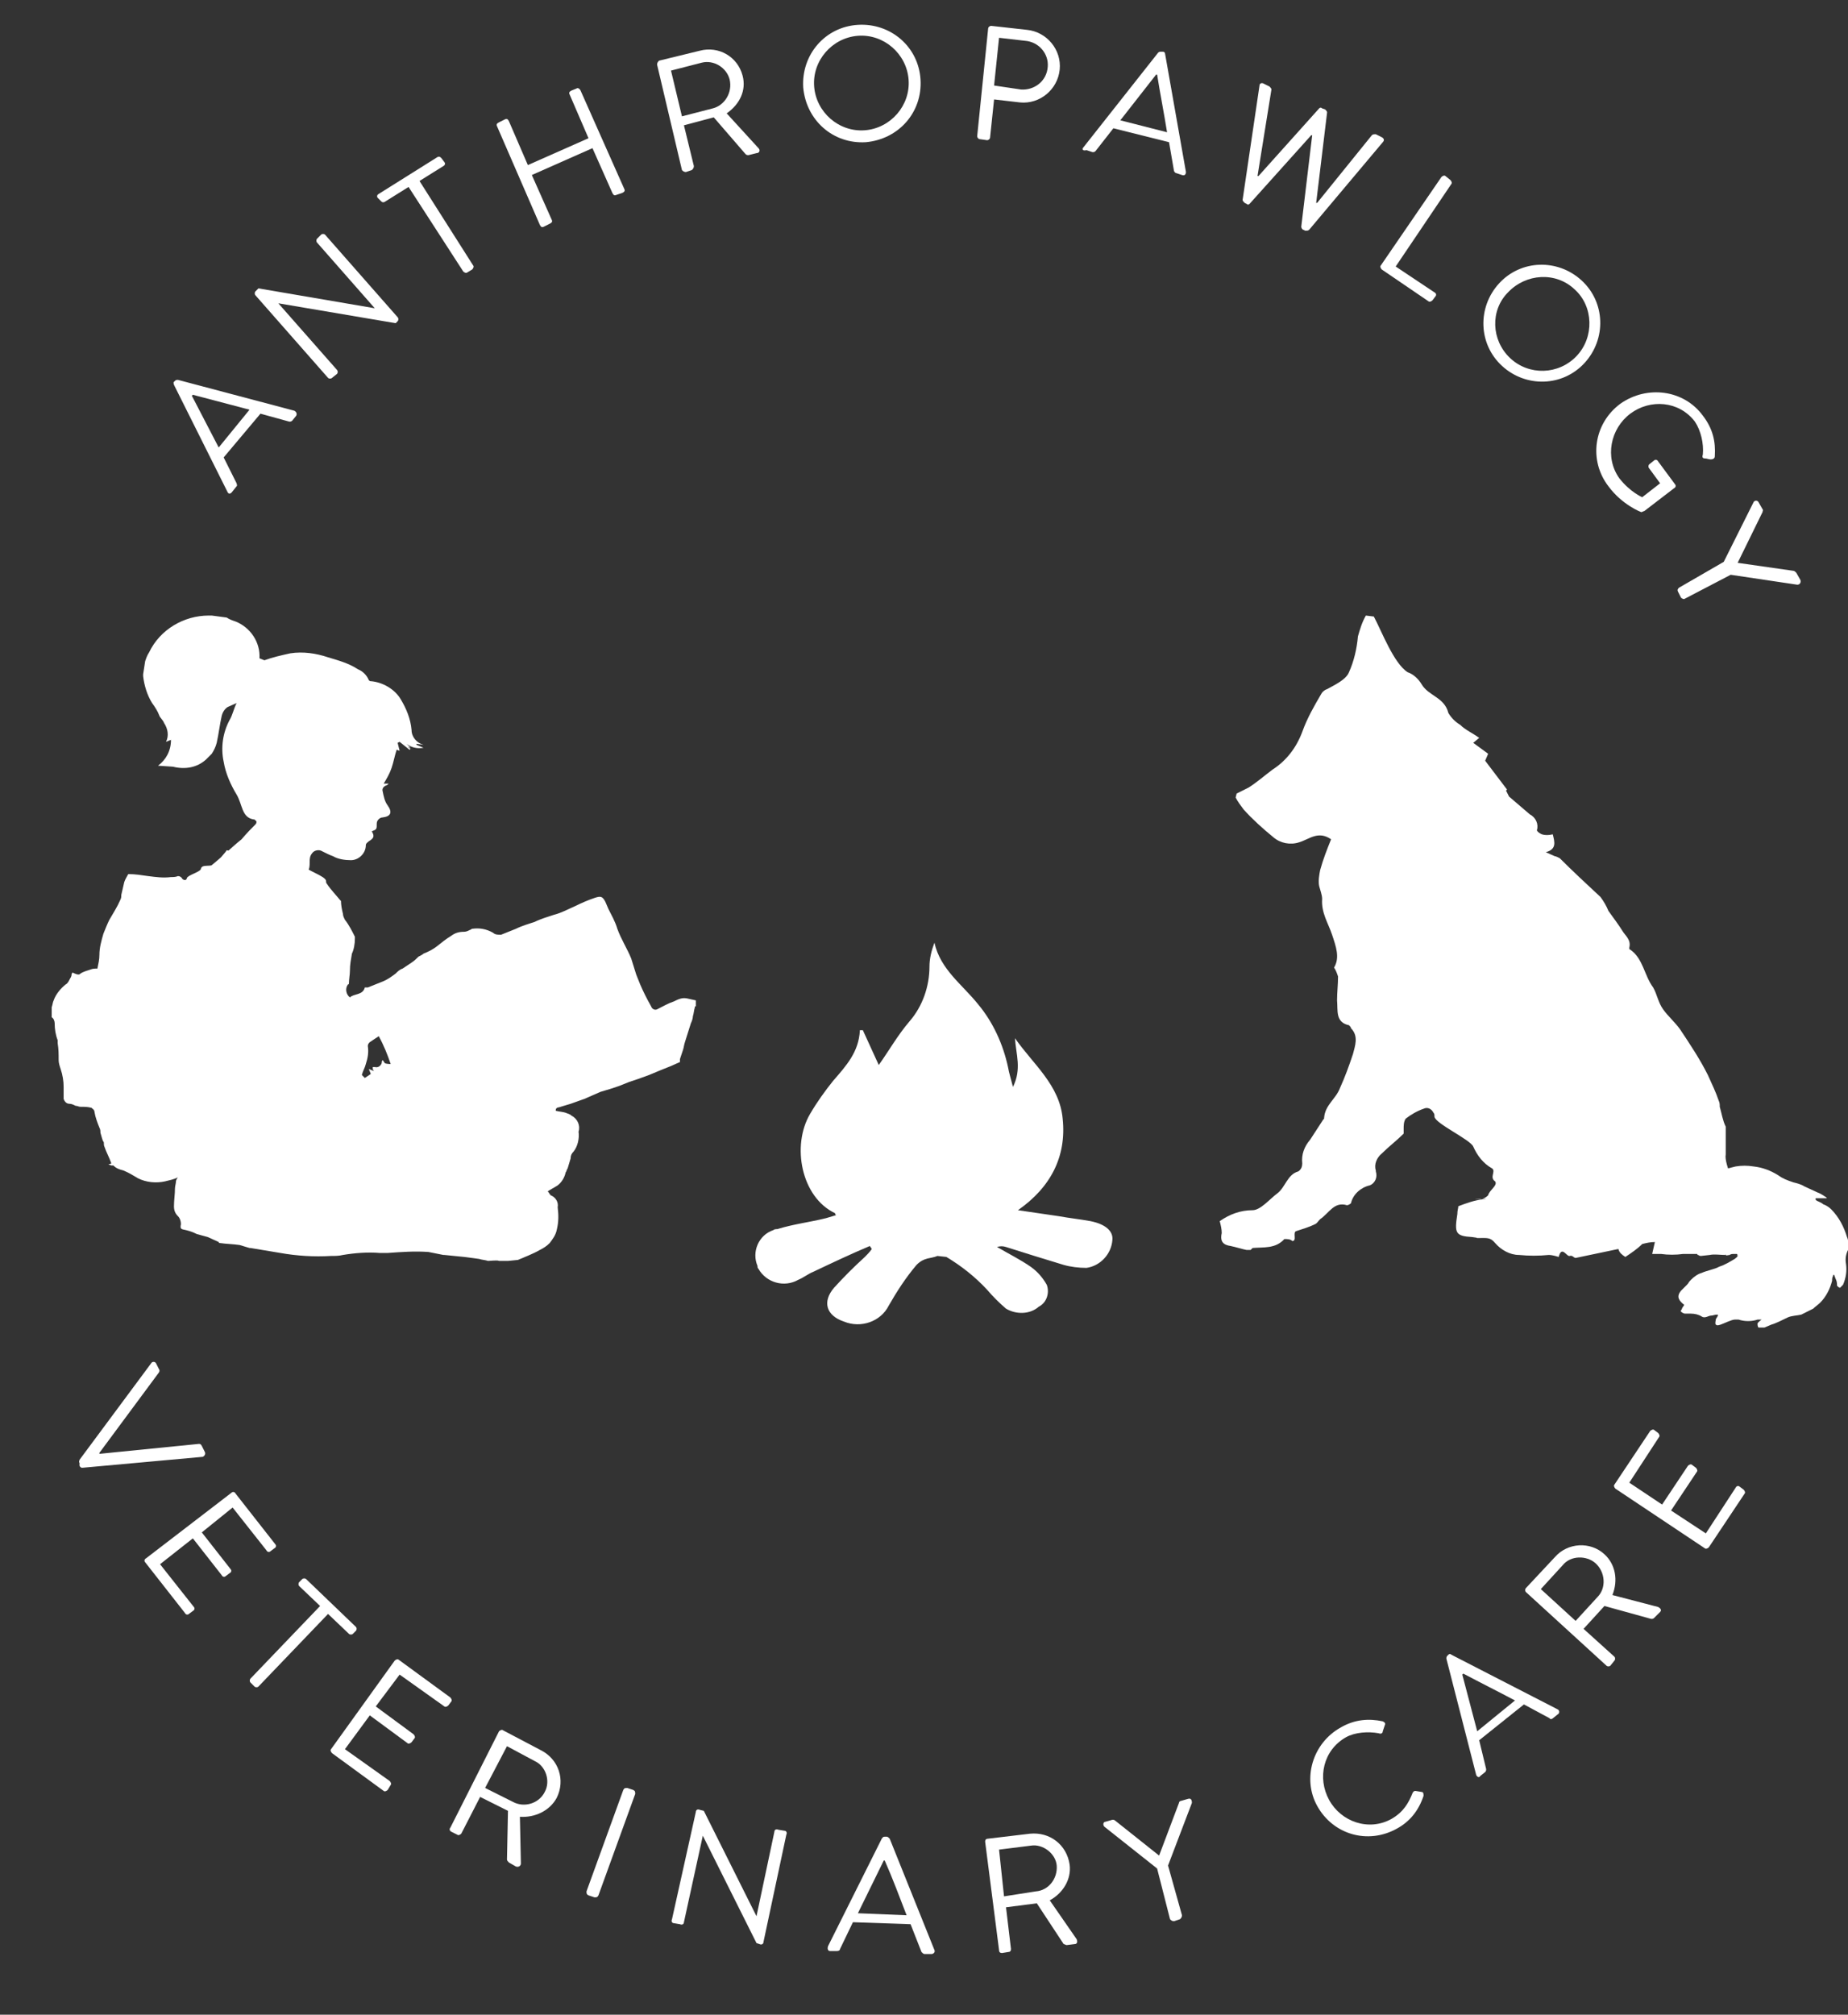 <?xml version="1.0" encoding="utf-8"?>
<!-- Generator: Adobe Illustrator 22.1.0, SVG Export Plug-In . SVG Version: 6.00 Build 0)  -->
<svg version="1.1" id="Layer_1" xmlns="http://www.w3.org/2000/svg" xmlns:xlink="http://www.w3.org/1999/xlink" x="0px" y="0px"
	 viewBox="0 0 185.9 202.6" style="enable-background:new 0 0 185.9 202.6;" xml:space="preserve">
<rect x="0" y="0" width="185.9" height="202.6" fill="#333333" stroke="none"/>
<style type="text/css">
	.st0{enable-background:new    ;}
	.st1{fill:#FFFFFF;}
	.st2{fill:none;}
</style>
<title>atplgy_logo_black_2</title>
<g id="Layer_2_1_">
	<g id="Layer_1-2">
		<g class="st0">
			<path class="st1" d="M22.9,49.5l-5.4-10.8c0-0.1-0.1-0.2,0-0.3l0.1-0.1c0.1-0.1,0.2-0.1,0.3-0.1l11.7,3.1
				c0.2,0.1,0.3,0.3,0.2,0.5l-0.4,0.5c-0.1,0.1-0.2,0.1-0.3,0.1l-2.9-0.8L22.5,46l1.3,2.6c0,0.1,0.1,0.2,0,0.3l-0.4,0.5
				C23.2,49.7,23,49.7,22.9,49.5z M25.1,41.2c-1.9-0.5-3.8-1-5.7-1.5l-0.1,0.1L22,45L25.1,41.2z"/>
		</g>
		<g class="st0">
			<path class="st1" d="M25.7,29.7c-0.1-0.1-0.1-0.3,0-0.4L26,29l11.7,2l0,0l-5.8-6.6c-0.1-0.1-0.1-0.3,0-0.4l0.4-0.4
				c0.1-0.1,0.3-0.1,0.4,0l7.3,8.3c0.1,0.1,0.1,0.3,0,0.4l-0.2,0.2l-11.8-2l0,0l5.9,6.7c0.1,0.1,0.1,0.3,0,0.4L33.4,38
				c-0.1,0.1-0.3,0.1-0.4,0L25.7,29.7z"/>
		</g>
		<g class="st0">
			<path class="st1" d="M41.1,18.8l-2.4,1.5c-0.2,0.1-0.3,0-0.4-0.1L38,19.9c-0.1-0.1-0.1-0.3,0.1-0.4l5.9-3.7
				c0.2-0.1,0.3,0,0.4,0.1l0.3,0.4c0.1,0.1,0.1,0.3-0.1,0.4l-2.4,1.5l5.4,8.5c0.1,0.1,0,0.3-0.1,0.4L47,27.4c-0.1,0.1-0.3,0-0.4-0.1
				L41.1,18.8z"/>
		</g>
		<g class="st0">
			<path class="st1" d="M50,12.7c-0.1-0.2,0-0.3,0.2-0.4l0.6-0.3c0.2-0.1,0.3,0,0.4,0.2l1.9,4.4l6.1-2.7l-1.9-4.4
				c-0.1-0.2,0-0.3,0.2-0.4L58,8.9c0.1-0.1,0.3,0,0.4,0.2l4.4,9.9c0.1,0.2,0,0.3-0.2,0.4L62,19.6c-0.2,0.1-0.3,0-0.4-0.2l-2-4.5
				l-6.1,2.7l2,4.5c0.1,0.2,0,0.3-0.2,0.4l-0.6,0.3c-0.2,0.1-0.3,0-0.4-0.2L50,12.7z"/>
		</g>
		<g class="st0">
			<path class="st1" d="M66.1,6.5c0-0.2,0.1-0.3,0.2-0.4l4.1-1c1.9-0.5,3.8,0.6,4.3,2.5c0.4,1.5-0.3,2.9-1.6,3.8l3.2,3.5
				c0.2,0.2,0.1,0.5-0.2,0.5l-0.8,0.2c-0.1,0-0.2,0-0.3-0.1l-3.2-3.7l-3,0.8l1,4.1c0,0.2-0.1,0.3-0.2,0.4L69,17.3
				c-0.2,0-0.3-0.1-0.4-0.2L66.1,6.5z M71.7,10.9c1.2-0.3,2-1.6,1.7-2.9c-0.3-1.2-1.6-2-2.8-1.7l-3.1,0.8l1.1,4.6L71.7,10.9z"/>
		</g>
		<g class="st0">
			<path class="st1" d="M86.3,2.5c3.3-0.2,6.1,2.2,6.3,5.5c0.2,3.3-2.2,6-5.5,6.3c-3.3,0.2-6-2.2-6.3-5.5C80.6,5.5,83,2.7,86.3,2.5z
				 M87,13.1c2.6-0.2,4.6-2.5,4.4-5.1s-2.5-4.6-5.1-4.4c-2.6,0.2-4.6,2.5-4.4,5.1S84.4,13.3,87,13.1z"/>
		</g>
		<g class="st0">
			<path class="st1" d="M99.4,2.9c0-0.2,0.2-0.3,0.3-0.3l3.6,0.4c2,0.2,3.5,2,3.3,4s-2,3.5-4,3.3L100,10l-0.4,3.8
				c0,0.2-0.2,0.3-0.3,0.3L98.6,14c-0.2,0-0.3-0.2-0.3-0.3L99.4,2.9z M102.7,9c1.3,0.1,2.6-0.8,2.7-2.3c0.1-1.3-0.9-2.5-2.3-2.6
				l-2.6-0.3L100,8.6L102.7,9z"/>
		</g>
		<g class="st0">
			<path class="st1" d="M109,14.8l7.5-9.5c0.1-0.1,0.2-0.1,0.3-0.1h0.2c0.1,0,0.2,0.1,0.2,0.2l2.1,11.9c0,0.2-0.1,0.4-0.4,0.3
				l-0.6-0.2c-0.1,0-0.2-0.2-0.2-0.2l-0.5-2.9l-5.6-1.4l-1.8,2.3c-0.1,0.1-0.2,0.1-0.3,0.1l-0.6-0.2C108.9,15.2,108.8,15,109,14.8z
				 M117.4,13.3c-0.3-1.9-0.7-3.9-1-5.8h-0.1l-3.6,4.6L117.4,13.3z"/>
		</g>
		<g class="st0">
			<path class="st1" d="M126.7,8.6c0-0.2,0.2-0.3,0.4-0.2l0.6,0.3c0.1,0.1,0.2,0.2,0.2,0.3l-1.4,8.7h0.1l6.1-6.8
				c0.1-0.1,0.2-0.1,0.3,0l0.3,0.1c0.1,0.1,0.2,0.2,0.2,0.3l-1.1,9.1h0.1l5.5-6.8c0.1-0.1,0.2-0.1,0.4-0.1l0.6,0.3
				c0.2,0.1,0.3,0.3,0.1,0.5l-7.4,8.8c-0.1,0.1-0.2,0.1-0.4,0.1l-0.2-0.1c-0.1,0-0.2-0.2-0.2-0.3l1.1-9.2h-0.1l-6.2,6.9
				c-0.1,0.1-0.2,0.1-0.3,0l-0.2-0.1c-0.1-0.1-0.2-0.2-0.2-0.3L126.7,8.6z"/>
		</g>
		<g class="st0">
			<path class="st1" d="M145,17.8c0.1-0.1,0.3-0.2,0.4-0.1l0.5,0.4c0.1,0.1,0.2,0.3,0.1,0.4l-5.6,8.3l3.9,2.6
				c0.2,0.1,0.2,0.3,0.1,0.4l-0.3,0.4c-0.1,0.1-0.3,0.2-0.4,0.1l-4.7-3.2c-0.1-0.1-0.2-0.3-0.1-0.4L145,17.8z"/>
		</g>
		<g class="st0">
			<path class="st1" d="M159.1,28.2c2.4,2.2,2.5,5.9,0.3,8.3s-5.9,2.5-8.3,0.3c-2.4-2.2-2.5-5.9-0.3-8.3S156.7,26,159.1,28.2z
				 M151.9,36c1.9,1.8,4.9,1.7,6.7-0.2s1.7-5-0.2-6.7c-1.9-1.8-4.9-1.6-6.7,0.3C149.9,31.2,150,34.2,151.9,36z"/>
		</g>
		<g class="st0">
			<path class="st1" d="M171.3,41.8c1,1.3,1.3,2.6,1.2,4.1c0,0.2-0.2,0.3-0.4,0.3s-0.4-0.1-0.6-0.1c-0.2,0-0.3-0.1-0.2-0.4
				c0.1-1.1-0.2-2.4-0.8-3.3c-1.6-2.1-4.5-2.3-6.5-0.8s-2.6,4.4-1.1,6.5c1.1,1.4,2.3,1.9,2.3,1.9l1.8-1.4l-1.1-1.5
				c-0.1-0.1-0.1-0.3,0-0.4l0.5-0.4c0.1-0.1,0.3-0.1,0.4,0.1l1.7,2.3c0.1,0.1,0.1,0.3-0.1,0.4l-3,2.3c-0.1,0-0.2,0.1-0.3,0.1
				c0,0-1.9-0.7-3.3-2.6c-2-2.6-1.5-6.3,1.2-8.3C165.7,38.7,169.4,39.2,171.3,41.8z"/>
		</g>
		<g class="st0">
			<path class="st1" d="M173.4,56.5l3-6c0.1-0.2,0.4-0.2,0.5,0l0.4,0.7c0.1,0.1,0,0.2,0,0.3l-2.5,5.1l5.6,0.8c0.1,0,0.2,0.1,0.3,0.2
				l0.4,0.7c0.1,0.2,0,0.5-0.3,0.5l-6.7-1l-4.6,2.4c-0.1,0.1-0.3,0-0.4-0.1l-0.3-0.6c-0.1-0.2,0-0.3,0.1-0.4L173.4,56.5z"/>
		</g>
		<g class="st0">
			<path class="st1" d="M15.2,137.1c0.1-0.2,0.4-0.2,0.5,0l0.3,0.6c0.1,0.1,0,0.3,0,0.3l-6,8.1v0.1l10-1c0.1,0,0.2,0,0.3,0.2
				l0.3,0.6c0.1,0.2,0,0.4-0.2,0.5l-12.1,1.1c-0.1,0-0.2,0-0.3-0.2l0-0.3c-0.1-0.1,0-0.2,0-0.3L15.2,137.1z"/>
		</g>
		<g class="st0">
			<path class="st1" d="M23.3,150.1c0.1-0.1,0.3-0.1,0.4,0.1l4,5.1c0.1,0.1,0.1,0.3-0.1,0.4l-0.4,0.3c-0.1,0.1-0.3,0.1-0.4-0.1
				l-3.4-4.3l-3.1,2.5l2.9,3.7c0.1,0.1,0.1,0.3-0.1,0.4l-0.4,0.3c-0.1,0.1-0.3,0.1-0.4-0.1l-2.9-3.7l-3.3,2.6l3.4,4.3
				c0.1,0.1,0.1,0.3-0.1,0.4l-0.4,0.3c-0.1,0.1-0.3,0.1-0.4-0.1l-4-5.1c-0.1-0.1-0.1-0.3,0.1-0.4L23.3,150.1z"/>
		</g>
		<g class="st0">
			<path class="st1" d="M32.2,161.5l-2.1-2c-0.1-0.1-0.1-0.3,0-0.4l0.3-0.3c0.1-0.1,0.3-0.1,0.4,0l5,4.8c0.1,0.1,0.1,0.3,0,0.4
				l-0.3,0.3c-0.1,0.1-0.3,0.1-0.4,0l-2.1-2l-7,7.3c-0.1,0.1-0.3,0.1-0.4,0l-0.4-0.4c-0.1-0.1-0.1-0.3,0-0.4L32.2,161.5z"/>
		</g>
		<g class="st0">
			<path class="st1" d="M39.7,167c0.1-0.1,0.3-0.2,0.4-0.1l5.2,3.8c0.1,0.1,0.2,0.3,0.1,0.4l-0.3,0.4c-0.1,0.1-0.3,0.2-0.4,0.1
				l-4.5-3.2l-2.4,3.2l3.8,2.8c0.1,0.1,0.2,0.3,0.1,0.4l-0.3,0.4c-0.1,0.1-0.3,0.2-0.4,0.1l-3.8-2.8l-2.5,3.4l4.5,3.2
				c0.1,0.1,0.2,0.3,0.1,0.4L39,180c-0.1,0.1-0.3,0.2-0.4,0.1l-5.2-3.8c-0.1-0.1-0.2-0.3-0.1-0.4L39.7,167z"/>
		</g>
		<g class="st0">
			<path class="st1" d="M50.2,174.1c0.1-0.1,0.3-0.2,0.4-0.1l3.8,2c1.8,0.9,2.5,3,1.6,4.8c-0.7,1.3-2.2,2-3.7,1.9l0.1,4.7
				c0,0.2-0.2,0.4-0.5,0.3l-0.7-0.4c-0.1-0.1-0.2-0.2-0.2-0.3l0.1-4.9l-2.8-1.4l-1.9,3.7c-0.1,0.1-0.3,0.2-0.4,0.1l-0.6-0.3
				c-0.2-0.1-0.2-0.3-0.1-0.4L50.2,174.1z M51.6,181.2c1.1,0.6,2.6,0.2,3.2-1c0.6-1.1,0.1-2.6-1-3.1l-2.8-1.5l-2.2,4.2L51.6,181.2z"
				/>
		</g>
		<g class="st0">
			<path class="st1" d="M62.7,180c0.1-0.2,0.2-0.2,0.4-0.2l0.6,0.2c0.2,0.1,0.2,0.2,0.2,0.4l-3.7,10.2c-0.1,0.2-0.2,0.2-0.4,0.2
				l-0.6-0.2c-0.2-0.1-0.2-0.2-0.2-0.4L62.7,180z"/>
		</g>
		<g class="st0">
			<path class="st1" d="M70,182.2c0-0.2,0.2-0.3,0.4-0.2l0.4,0.1l5.3,10.6l0,0l1.8-8.5c0-0.2,0.2-0.3,0.4-0.2l0.6,0.1
				c0.2,0,0.3,0.2,0.2,0.4l-2.3,10.8c0,0.2-0.2,0.3-0.4,0.2l-0.3-0.1l-5.4-10.8l0,0l-1.9,8.7c0,0.2-0.2,0.3-0.4,0.2l-0.6-0.1
				c-0.2,0-0.3-0.2-0.2-0.4L70,182.2z"/>
		</g>
		<g class="st0">
			<path class="st1" d="M83.3,195.7l5.4-10.8c0.1-0.1,0.1-0.2,0.3-0.2h0.2c0.1,0,0.2,0.1,0.3,0.2l4.5,11.2c0.1,0.2-0.1,0.4-0.3,0.4
				H93c-0.1,0-0.2-0.1-0.3-0.2l-1.1-2.8l-5.8-0.2l-1.3,2.7c0,0.1-0.1,0.2-0.3,0.2h-0.7C83.3,196.2,83.2,196,83.3,195.7z M91.2,192.6
				c-0.7-1.8-1.4-3.7-2.2-5.5h-0.1l-2.6,5.3L91.2,192.6z"/>
		</g>
		<g class="st0">
			<path class="st1" d="M99.1,185.2c0-0.2,0.1-0.3,0.3-0.3l4.2-0.5c2-0.2,3.7,1.1,4,3.1c0.2,1.5-0.7,2.9-2,3.6l2.7,3.9
				c0.1,0.2,0.1,0.5-0.2,0.5l-0.8,0.1c-0.1,0-0.2-0.1-0.3-0.1l-2.7-4.1l-3.1,0.4l0.5,4.2c0,0.2-0.1,0.3-0.3,0.3l-0.6,0.1
				c-0.2,0-0.3-0.1-0.3-0.3L99.1,185.2z M104.2,190.2c1.3-0.1,2.2-1.3,2.1-2.6c-0.1-1.2-1.4-2.2-2.6-2l-3.2,0.4l0.5,4.7L104.2,190.2
				z"/>
		</g>
		<g class="st0">
			<path class="st1" d="M116.4,187.9l-5.3-4.2c-0.2-0.2-0.1-0.5,0.1-0.5l0.7-0.2c0.1,0,0.2,0,0.3,0.1l4.4,3.5l2-5.3
				c0-0.1,0.1-0.2,0.2-0.2l0.7-0.2c0.3-0.1,0.4,0.1,0.4,0.4l-2.4,6.3l1.4,5c0,0.2-0.1,0.3-0.2,0.4l-0.6,0.2c-0.2,0-0.3-0.1-0.4-0.2
				L116.4,187.9z"/>
		</g>
		<g class="st0">
			<path class="st1" d="M134.9,173.7c1.4-0.8,2.8-0.9,4.2-0.6c0.2,0.1,0.3,0.2,0.2,0.4l-0.2,0.6c0,0.2-0.2,0.3-0.4,0.2
				c-1.1-0.2-2.4-0.1-3.3,0.4c-2.3,1.3-2.9,4.1-1.7,6.3s4,3.2,6.3,1.9c1.2-0.7,1.7-1.6,2.1-2.6c0.1-0.2,0.2-0.2,0.3-0.2l0.6,0.1
				c0.2,0,0.2,0.2,0.2,0.4c-0.5,1.5-1.4,2.6-2.7,3.3c-2.9,1.6-6.4,0.6-8-2.3C131,178.9,132,175.3,134.9,173.7z"/>
		</g>
		<g class="st0">
			<path class="st1" d="M148.5,178.5l-3-11.7c0-0.1,0-0.2,0.1-0.3l0.1-0.1c0.1-0.1,0.2-0.1,0.3,0l10.7,5.5c0.2,0.1,0.2,0.4,0,0.5
				l-0.5,0.4c-0.1,0.1-0.3,0.1-0.3,0l-2.6-1.4l-4.5,3.6l0.7,2.9c0,0.1,0,0.2-0.1,0.3l-0.5,0.4C148.8,178.8,148.6,178.7,148.5,178.5z
				 M152.4,171c-1.7-0.9-3.5-1.8-5.2-2.7l-0.1,0.1l1.5,5.7L152.4,171z"/>
		</g>
		<g class="st0">
			<path class="st1" d="M153.5,160.1c-0.1-0.1-0.1-0.3,0-0.4l2.9-3.1c1.3-1.5,3.6-1.6,5-0.3c1.1,1,1.4,2.6,0.8,4.1l4.6,1.2
				c0.2,0.1,0.4,0.3,0.2,0.5l-0.6,0.6c-0.1,0.1-0.2,0.1-0.3,0.1l-4.7-1.3l-2.1,2.3l3.1,2.8c0.1,0.1,0.1,0.3,0,0.4l-0.4,0.5
				c-0.1,0.1-0.3,0.1-0.4,0L153.5,160.1z M160.7,160.6c0.9-0.9,0.8-2.5-0.2-3.4c-0.9-0.8-2.5-0.8-3.3,0.2l-2.2,2.4l3.5,3.2
				L160.7,160.6z"/>
		</g>
		<g class="st0">
			<path class="st1" d="M162.5,149.7c-0.1-0.1-0.2-0.3-0.1-0.4l3.6-5.4c0.1-0.1,0.3-0.2,0.4-0.1l0.4,0.3c0.1,0.1,0.2,0.3,0.1,0.4
				l-3,4.6l3.3,2.2l2.6-3.9c0.1-0.1,0.3-0.2,0.4-0.1l0.4,0.3c0.1,0.1,0.2,0.3,0.1,0.4l-2.6,3.9l3.5,2.3l3-4.6
				c0.1-0.2,0.3-0.2,0.4-0.1l0.4,0.3c0.1,0.1,0.2,0.3,0.1,0.4l-3.6,5.4c-0.1,0.1-0.3,0.2-0.4,0.1L162.5,149.7z"/>
		</g>
		<path class="st2" d="M22.4,99.4c0-39.3,31.8-71.1,71.1-71.1"/>
		<path class="st1" d="M30.5,87c0.2,0.5,2.3,1.1,2.3,1.6c0,0.1,0,0.2,0.1,0.3c0.4,0.6,0.9,1.1,1.3,1.6l0.1,0.1
			c0,0.4,0.1,0.9,0.2,1.3c0,0.2,0.1,0.4,0.2,0.6c0.4,0.5,0.7,1.1,1,1.7c0,0.1,0,0.1,0,0.2c0,0.5-0.1,1.1-0.3,1.5
			c-0.1,0.6-0.2,1.1-0.2,1.7c0,0.4-0.1,0.9-0.1,1.3c0,0,0,0.1-0.1,0.1c-0.3,0.4-0.2,1,0.2,1.3c0.4-0.4,1.3-0.2,1.5-1
			c0.1,0,0.2,0,0.3,0l1.5-0.6c0.5-0.2,0.9-0.5,1.3-0.8c0.2-0.2,0.4-0.4,0.7-0.5c0.3-0.2,0.6-0.4,0.9-0.6s0.5-0.4,0.7-0.6
			c0.2-0.1,0.4-0.2,0.5-0.3c0.5-0.2,0.9-0.4,1.3-0.7c0.5-0.4,1-0.8,1.5-1.1c0.4-0.3,0.8-0.4,1.3-0.4c0.2,0,0.4-0.1,0.6-0.2
			c0.1,0,0.1-0.1,0.2-0.1c0.7-0.1,1.4,0,2.1,0.4c0.2,0.2,0.5,0.2,0.8,0.2c0.5-0.2,1-0.4,1.5-0.6c0.6-0.3,1.3-0.5,1.9-0.7
			c0.6-0.3,1.3-0.5,1.9-0.7c0.8-0.2,1.5-0.6,2.2-0.9c0.6-0.3,1.3-0.6,1.9-0.8c0.6-0.2,0.8-0.2,1.1,0.4c0.1,0.2,0.2,0.5,0.3,0.7
			c0.3,0.6,0.7,1.3,0.9,2c0.4,1.1,1,2,1.4,3L64,98l0.4,1c0.3,0.7,0.7,1.5,1.1,2.2c0.1,0.3,0.4,0.4,0.6,0.3c0.6-0.3,1.1-0.6,1.7-0.8
			c0.4-0.2,0.8-0.4,1.3-0.3l0.9,0.2v0.6c-0.1,0-0.1,0-0.1,0.1c-0.1,0.3-0.1,0.6-0.2,0.9c0,0.2-0.1,0.5-0.2,0.7
			c-0.2,0.6-0.4,1.3-0.6,1.9c-0.1,0.3-0.1,0.5-0.2,0.8s-0.2,0.6-0.3,0.9c0,0.1,0,0.2,0,0.3l-0.9,0.4l-1,0.4l-1.2,0.5l-1.1,0.4
			l-0.9,0.3l-1,0.4l-0.9,0.3c-0.3,0.1-0.7,0.2-1,0.3l-1.6,0.7l-1.4,0.5c-0.3,0.1-0.7,0.2-1,0.3c-0.2,0.1-0.5,0-0.5,0.4
			c0.4,0.1,0.7,0.1,1,0.2c0.2,0.1,0.4,0.1,0.6,0.3c0.6,0.3,0.9,1,0.7,1.6l0,0c0.1,0.7-0.1,1.5-0.5,2c-0.2,0.2-0.3,0.4-0.3,0.7
			c-0.1,0.3-0.2,0.7-0.3,1c-0.1,0.1-0.1,0.3-0.2,0.4c-0.1,0.5-0.4,1-0.8,1.3c-0.3,0.2-0.7,0.4-1,0.6c0.1,0.1,0.2,0.3,0.3,0.4
			c0.5,0.2,0.8,0.7,0.7,1.2c0.1,0.8,0.1,1.5-0.1,2.3c-0.1,0.5-0.4,0.9-0.7,1.3c-0.3,0.3-0.6,0.5-1,0.7c-0.7,0.4-1.5,0.7-2.2,1
			l-1,0.1h-0.9c-0.1-0.1-1,0-1.1,0c-0.3-0.1-0.6-0.1-0.9-0.2l-1.5-0.2l-2-0.2h-0.1c-0.5-0.1-1-0.2-1.5-0.3c-1.4-0.1-2.7,0-4.1,0.1
			c-0.3,0-0.6,0-0.8,0c-1.2-0.1-2.5,0-3.7,0.2c-0.4,0.1-0.8,0.1-1.2,0.1c-1.7,0.1-3.4,0-5.1-0.3c-0.6-0.1-1.2-0.2-1.8-0.3l-1.2-0.2
			h-0.1c-0.3-0.1-0.7-0.2-1-0.3c-0.7-0.1-1.3-0.1-2-0.2c0,0-0.1,0-0.1-0.1l-1.1-0.5c-0.4-0.1-0.7-0.2-1.1-0.3
			c-0.4-0.2-0.7-0.3-1.1-0.4c-0.5-0.1-0.6-0.1-0.5-0.6c0-0.3-0.1-0.6-0.3-0.8c-0.3-0.3-0.4-0.6-0.4-1c0-0.6,0.1-1.2,0.1-1.8
			c0-0.2,0.1-0.5,0.1-0.7c0-0.1,0.1-0.3,0.2-0.4c-0.4,0.2-0.9,0.3-1.3,0.4c-0.9,0.2-1.9,0.1-2.7-0.3c-0.5-0.3-1-0.6-1.5-0.8
			c-0.4-0.1-0.7-0.2-1-0.5c-0.1,0-0.1,0-0.2,0l-0.3-0.1l0.3-0.1c-0.2-0.6-0.5-1.1-0.7-1.7c-0.1-0.2,0-0.4-0.1-0.5s-0.2-0.6-0.3-0.9
			c0-0.2,0-0.3-0.1-0.5c-0.2-0.5-0.4-1-0.5-1.6c0-0.2-0.2-0.3-0.3-0.4c-0.4-0.1-0.7-0.1-1.1-0.1c-0.2,0-0.3-0.1-0.5-0.1
			C7.4,111.1,7.2,111,7,111c-0.3,0-0.5-0.2-0.6-0.5v-0.1v-1.1c0-0.6-0.1-1.2-0.3-1.8c-0.1-0.3-0.2-0.6-0.2-0.9c0-0.6,0-1.1-0.1-1.7
			c0-0.1,0-0.2,0-0.3c-0.2-0.5-0.3-1.1-0.3-1.7c0-0.2-0.1-0.5-0.3-0.6v-1c0.1-0.3,0.1-0.5,0.2-0.7c0.2-0.6,0.7-1.2,1.2-1.6
			c0.2-0.1,0.3-0.3,0.4-0.5s0.2-0.3,0.2-0.5c0-0.1,0.1-0.2,0.1-0.2C7.9,98.1,8,98,8.1,97.9c0.3-0.2,0.7-0.3,1-0.4
			c0.2-0.1,0.5-0.1,0.7-0.1C9.9,96.9,10,96.5,10,96c0-0.7,0.2-1.4,0.4-2.1c0.2-0.5,0.4-1,0.6-1.4c0.4-0.7,0.8-1.3,1.1-2
			c0.1-0.2,0.1-0.3,0.1-0.5c0.1-0.4,0.2-0.9,0.3-1.3c0.1-0.3,0.3-0.6,0.4-0.8c0.7,0,1.3,0.1,2,0.2c0.8,0.1,1.5,0.2,2.3,0.1
			c0.2,0,0.5,0,0.7-0.1c0.2,0,0.3,0.1,0.4,0.2c0,0.1,0.2,0.2,0.3,0.2c0.1,0,0.2-0.1,0.2-0.2c0.1-0.3,1.3-0.6,1.4-0.9
			c0.1-0.6,1.1-0.1,1.5-0.6c0,0,1.1-1.2,1.1-1.3 M39.3,107c-0.3-0.9-0.7-1.9-1.2-2.8c-0.3,0.2-0.6,0.4-0.9,0.6
			c-0.1,0.1-0.2,0.2-0.2,0.4c0.1,0.6,0,1.2-0.2,1.8c-0.1,0.4-0.3,0.7-0.4,1.1l0.3,0.3l0.6-0.4l-0.2-0.5l0.5,0.2
			c0-0.1-0.1-0.1-0.1-0.2s0-0.1,0-0.2c0.1,0,0.1,0,0.2,0c0.3,0.1,0.6-0.1,0.7-0.4c0-0.1,0-0.2,0.1-0.3l0.2,0.3
			C38.8,107,39.3,107,39.3,107z M23.7,62.5c1.5,0.6,2.5,2.1,2.4,3.7l0.5,0.2c0.8-0.3,1.7-0.5,2.6-0.7c1.3-0.2,2.6,0,3.8,0.4
			c1,0.3,2.1,0.6,3,1.2c0.5,0.2,0.9,0.6,1.1,1.1c0.1,0.1,0.1,0.1,0.2,0.1c1.2,0.1,2.4,0.8,3,1.8s1,2,1.1,3.1c0,0.7,0.5,1.3,1.2,1.5
			l-0.7-0.1v0.1l0.7,0.3c-0.6,0.1-1.2,0-1.7-0.4l0.2,0.2c0.1,0.1,0.2,0.2,0.2,0.2L41,75.1l0,0l0.3,0.2l-0.1,0.1l-1-0.8l0.1,0.3l0,0
			l-0.1-0.3L40,74.7l0.2,0.8l-0.3-0.1c-0.2,0.6-0.3,1.2-0.5,1.8c-0.2,0.6-0.5,1.1-0.8,1.6h0.5C39,78.9,38.9,79,38.8,79
			c-0.2,0.1-0.4,0.3-0.3,0.6l0,0c0.1,0.5,0.2,1,0.5,1.4c0.5,0.7,0.3,1.1-0.5,1.2c-0.3,0-0.6,0.3-0.6,0.6l0,0c0,0.6,0,0.6-0.5,0.8
			c0.3,0.5,0.2,0.7-0.3,1c-0.1,0.1-0.3,0.2-0.3,0.4c0,0.8-0.7,1.5-1.5,1.5c-0.6,0-1.3-0.1-1.8-0.4c-0.3-0.1-0.7-0.3-1.1-0.5
			c-0.3-0.2-0.8-0.1-1,0.2c-0.5,0.6,0,1.3-0.5,1.9c-0.3,0.3-0.3,0.7-0.1,1c0.3,0.7,0.7,1.3,1,2c0.1,0.3,0.3,0.6,0.4,0.9
			c0.1,0.2,0.1,0.5-0.1,0.6l0,0c-0.1,0.1-0.2,0.1-0.3,0c-3.9-0.5-6.8-1-10.7-1.5c-0.2,0-0.4-0.2-0.5-0.4c0-0.1,0.1-0.3,0.1-0.3
			c1.1-1.6-0.9-1.8,0.6-3c1-0.8,2-1.8,3-2.6c0.5-0.6,1.1-1.2,1.4-1.5c0.1-0.1,0.1-0.2,0.1-0.3l-0.1-0.1c-0.1-0.1-0.1-0.1-0.2-0.1
			c-1.2-0.2-1.1-1.5-1.7-2.5s-1.1-2.1-1.3-3.3c-0.3-1.4-0.1-2.9,0.6-4.2c0.3-0.5,0.4-1.1,0.7-1.7l-0.9,0.4c-0.3,0.2-0.5,0.5-0.6,0.9
			c-0.2,0.9-0.3,1.8-0.5,2.7c-0.1,0.4-0.3,0.8-0.5,1.1c-0.2,0.2-0.4,0.4-0.6,0.6c-0.9,0.8-2.1,1-3.3,0.7L15.9,77
			c0.8-0.6,1.3-1.5,1.3-2.6l-0.5,0.2c0.3-0.6,0.2-1.3-0.2-1.9c-0.1-0.3-0.4-0.5-0.5-0.8s-0.4-0.8-0.7-1.2c-0.5-0.8-0.8-1.8-0.9-2.7
			c0-0.1,0-0.1,0-0.2l0.2-1.3c0.1-0.3,0.2-0.6,0.4-0.9c1.1-2.3,3.5-3.7,6-3.7h0.3l1.5,0.2C23.1,62.3,23.4,62.4,23.7,62.5L23.7,62.5z
			"/>
		<path class="st1" d="M175.6,120.4c-0.8-0.3-2.2-3.4-2-4.3c0-0.5,0-1,0-1.5v-1.3c-0.3-0.6-0.4-1.3-0.6-2c0-0.2,0-0.4-0.1-0.6
			c-0.3-0.9-0.7-1.7-1.1-2.6c-0.8-1.6-1.8-3.1-2.8-4.6c-0.5-0.7-1.2-1.3-1.7-2s-0.6-1.5-1-2.2c-0.9-1.2-1-2.9-2.3-3.8
			c-0.1,0-0.1-0.1-0.1-0.2c0.2-0.8-0.4-1.2-0.7-1.7s-0.9-1.3-1.4-2c-0.2-0.5-0.5-1-0.8-1.4c-1.4-1.3-2.8-2.6-4.1-3.9
			c-0.2-0.1-0.4-0.2-0.5-0.2l-0.9-0.4c1.1-0.3,0.9-1,0.7-1.8c-0.4,0.1-0.8,0.1-1.1,0c-0.2-0.1-0.4-0.2-0.5-0.4
			c0.2-0.6-0.1-1.3-0.7-1.6c-0.7-0.6-1.4-1.2-2.1-1.8c-0.1-0.2-0.2-0.4-0.3-0.6l0.1-0.1l-2.2-2.9l0.3-0.7l-1.5-1.1l0.6-0.5
			c-0.7-0.5-1.4-0.8-1.9-1.3c-0.5-0.3-0.9-0.7-1.2-1.2c-0.4-1.6-2-1.7-2.7-2.9c-0.3-0.5-0.8-1-1.4-1.2c-1.4-0.9-2.6-4.1-3.4-5.6
			l-0.8-0.1c-0.4,0.7-0.6,1.4-0.8,2.1c-0.1,1.2-0.4,2.5-0.9,3.6c-0.3,0.8-1.7,1.4-2.2,1.7c-0.3,0.1-0.5,0.3-0.6,0.5
			c-0.7,1.2-1.4,2.4-1.9,3.8c-0.6,1.6-1.6,2.9-3,3.8c-0.8,0.6-1.6,1.3-2.4,1.8c-0.4,0.2-0.8,0.4-1.2,0.6l-0.1,0.4
			c0.2,0.4,0.5,0.8,0.8,1.2c0.9,1,1.9,1.9,3,2.8c0.7,0.6,1.7,0.8,2.6,0.5c1-0.3,1.9-1.2,3.2-0.3c-0.4,1-0.8,2-1.1,3.1
			c-0.1,0.5-0.2,1.1-0.1,1.6c0.1,0.4,0.3,0.9,0.3,1.3c-0.1,1.4,0.6,2.4,1,3.6s0.8,2.3,0.2,3.3c0.2,0.3,0.3,0.6,0.4,0.9
			c0,0.8-0.1,1.6-0.1,2.4c0.1,1-0.2,2.2,1.2,2.5c0.1,0.1,0.2,0.2,0.2,0.3c0.8,0.8,0.4,1.8,0.2,2.6c-0.4,1.2-0.8,2.3-1.3,3.4
			c-0.4,1.1-1.5,1.7-1.6,3c0,0.1,0,0.1-0.1,0.2l-1.3,2c-0.6,0.7-0.9,1.5-0.8,2.4c0,0.3-0.1,0.6-0.4,0.8c-1.1,0.3-1.3,1.6-2.1,2.2
			s-1.7,1.7-2.5,1.7c-1.2,0-2.3,0.4-3.3,1.1c0.1,0.4,0.2,0.8,0.2,1.2c-0.2,0.9,0.2,1.2,0.9,1.3c0.5,0.1,1.1,0.3,1.6,0.4h0.4
			c0.1-0.1,0.1-0.1,0.2-0.2c1.1-0.1,2.3,0.1,3.2-0.9c0.3,0,0.6,0,0.8,0.2c0.5,0,0-0.9,0.4-1c0.6-0.2,1.3-0.4,1.9-0.7
			c0.2-0.1,0.3-0.3,0.5-0.5c0.9-0.6,1.4-1.8,2.7-1.4c0.1,0,0.3-0.1,0.4-0.2c0.2-0.9,1-1.6,1.9-1.8c0.5-0.2,0.8-0.8,0.6-1.4v-0.1
			c-0.2-0.6,0.1-1.3,0.6-1.7c0.7-0.7,1.5-1.3,2.2-2c0-0.2,0-0.4,0-0.5c0-0.3,0-0.7,0.2-1c0.5-0.4,1.2-0.8,1.8-1c0.4-0.2,0.8,0,1,0.4
			l0,0c0.1,0.1,0.1,0.2,0.1,0.4c0.1,0.7,3.6,2.3,3.9,3c0.4,0.9,1,1.7,1.9,2.2c0.4,0.3-0.3,0.9,0.3,1.3c0.3,0.4-0.6,0.9-0.7,1.4
			c-0.3,0.3-0.6,0.4-1,0.4c-1.2,0,1.7-0.1,0.5,0c-0.9,0.1-1.7,0.4-2.5,0.7c0,0.2-0.1,0.4-0.1,0.8c-0.3,1.9-0.2,2.2,1.5,2.3
			c1.5,0.2-1,0,0.5,0.1c1,0,1.3-0.1,1.8,0.5c0.6,0.7,1.5,1.2,2.4,1.2c1,0.1,2,0.1,3,0c0.4,0,1,0.2,1,0.2c0.3-1.2,0.8,0,1.1-0.1
			s0.4,0.2,0.6,0.2c1.4-0.3,2.9-0.6,4.3-0.9c0.1,0.4,0.4,0.6,0.7,0.8c0.6-0.4,1.2-0.8,1.7-1.3c0.4-0.1,0.8-0.2,1.3-0.2
			c0.3,0.1,0.5,0.2,0.7,0.4c0.1,0.1,0.2,0.2,0.3,0.3h4.2c0.2,0.2,0.4,0.4,0.7,0.5c0.5,0,1.1,0,1.6,0"/>
		<path class="st1" d="M168.3,116.9c1.5,0.3,3.1,0.6,4.6,0.7c0.9,0,0.1,0,0.5,0c0.4-0.1,0.8-0.2,1.2-0.3c0.6-0.1,1.2-0.1,1.8,0
			c0.9,0.1,1.7,0.4,2.5,0.9c0.4,0.3,0.9,0.5,1.5,0.7c0.4,0.1,0.8,0.2,1.1,0.4l1.3,0.6c0.3,0.1,0.6,0.3,0.9,0.5
			c0.1,0.1,0.1,0.1,0,0.1s-0.9,0-1,0s-0.1,0.1,0,0.2s0.5,0.2,0.7,0.4c0.3,0.1,0.6,0.3,0.8,0.5c0.8,0.8,1.3,1.8,1.6,2.8
			c0.1,0.2,0.1,0.4,0.2,0.7c0,0.2,0,0.4-0.1,0.6c-0.2,0.4-0.3,0.9-0.2,1.4c0.1,0.7,0,1.4-0.3,2.1c-0.1,0.1-0.2,0.2-0.3,0.3
			c-0.1,0-0.2-0.1-0.3-0.2c0-0.1,0-0.4-0.1-0.6c-0.1-0.2-0.1-0.3-0.2-0.5c-0.1,0-0.1,0-0.1,0.1c-0.1,0.2-0.1,0.3-0.1,0.5
			c-0.2,0.8-0.6,1.6-1.2,2.2c-0.2,0.2-0.5,0.4-0.7,0.6c-0.4,0.2-0.8,0.4-1.2,0.6c-0.4,0.1-1,0.1-1.4,0.3s-1.2,0.6-1.6,0.7
			c-0.2,0.1-0.5,0.2-0.7,0.3c-0.2,0-0.4,0-0.6,0c-0.1-0.1-0.1-0.3-0.1-0.4s0.4-0.4,0.4-0.4s-0.3,0-0.4,0c-0.6,0.2-1.3,0.2-1.9,0
			c-0.1,0-0.1,0-0.4,0s-1.1,0.4-1.4,0.5s-0.4,0.1-0.5,0s0-0.4,0-0.5s0.2-0.3,0.2-0.4s0.1-0.1-0.1-0.1s-0.4,0.1-0.6,0.1
			s-0.6,0.3-0.9,0.1c-0.3-0.2-0.7-0.3-1.1-0.3c-0.2,0-0.4,0-0.6,0c-0.1,0-0.3-0.1-0.4-0.2c-0.1-0.1,0.1-0.2,0.1-0.3s0.3-0.4,0.2-0.4
			c-0.5-0.4-0.8-0.8-0.3-1.4c0.2-0.2,0.4-0.4,0.6-0.6s0.1-0.2,0.4-0.5c0.3-0.3,0.7-0.6,1.1-0.7c0.4-0.2,1.4-0.4,1.7-0.6
			c0.6-0.2,1.1-0.5,1.6-0.8c0.3-0.2,0.4-0.4,0.2-0.4c0,0-0.1,0,0,0s0.1-0.1,0-0.1h-0.3c-0.1,0-0.3,0-0.4,0.1c-0.1,0-0.4,0.1-0.4,0
			s0,0-0.1,0c-0.4,0-1.1-0.1-1.5,0l-0.9,0.1c-0.2,0-0.2-0.1-0.3-0.1s0-0.1-0.1-0.1c-0.5,0-1,0-1.4,0c-0.7,0.1-1.5,0.1-2.2,0
			c-0.3,0-0.6,0-0.9,0"/>
		<path class="st1" d="M94.3,126.3c-0.7,0.3-1.3,0.1-2.1,0.9c-1.1,1.3-2,2.7-2.8,4.1c-0.8,1.6-2.8,2.3-4.5,1.6c-1.8-0.6-2.2-2-1-3.4
			c1-1.1,2-2.1,3.1-3.1c0.2-0.2,0.5-0.5,0.7-0.8l-0.2-0.3c-1.9,0.8-3.8,1.7-5.7,2.6c-0.5,0.2-1,0.6-1.5,0.8c-1.4,0.8-3.2,0.3-4-1.1
			c-0.1-0.1-0.1-0.2-0.1-0.3c-0.6-1.4,0.1-3.1,1.6-3.6c0.1-0.1,0.3-0.1,0.4-0.1c1.6-0.5,3.3-0.7,4.9-1.1l1-0.3
			C84,122.1,84,122,84,122c-3.4-1.6-4.4-6.8-2.5-10c0.7-1.2,1.5-2.3,2.3-3.3c1.3-1.5,2.6-2.9,2.7-5.1h0.3l1.6,3.5
			c1-1.4,1.9-3,3.1-4.4c1.3-1.5,2-3.5,2-5.5c0-0.8,0.2-1.6,0.5-2.4c0.6,2.7,2.8,4.2,4.4,6.2c1.5,1.8,2.5,4,3,6.3
			c0.1,0.6,0.3,1.2,0.5,2c0.9-1.8,0.3-3.3,0.2-4.9c1.8,2.6,4.5,4.7,4.8,8.1c0.4,3.8-1.2,6.9-4.5,9.2l4.1,0.6
			c1.1,0.2,2.1,0.3,3.2,0.5c1.5,0.3,2.3,1,2.2,1.9c-0.1,1.4-1.2,2.6-2.6,2.8c-0.8,0-1.6-0.1-2.3-0.3c-2-0.6-3.9-1.2-5.8-1.8
			c-0.3-0.1-0.6-0.1-0.9,0c1.2,0.7,2.4,1.3,3.4,2c0.7,0.5,1.2,1.1,1.6,1.8c0.3,0.8,0,1.8-0.8,2.2c-0.9,0.8-2.3,0.8-3.3,0.2
			c-0.7-0.6-1.3-1.2-1.9-1.9c-1.2-1.3-2.6-2.4-4.1-3.3"/>
	</g>
</g>
</svg>
